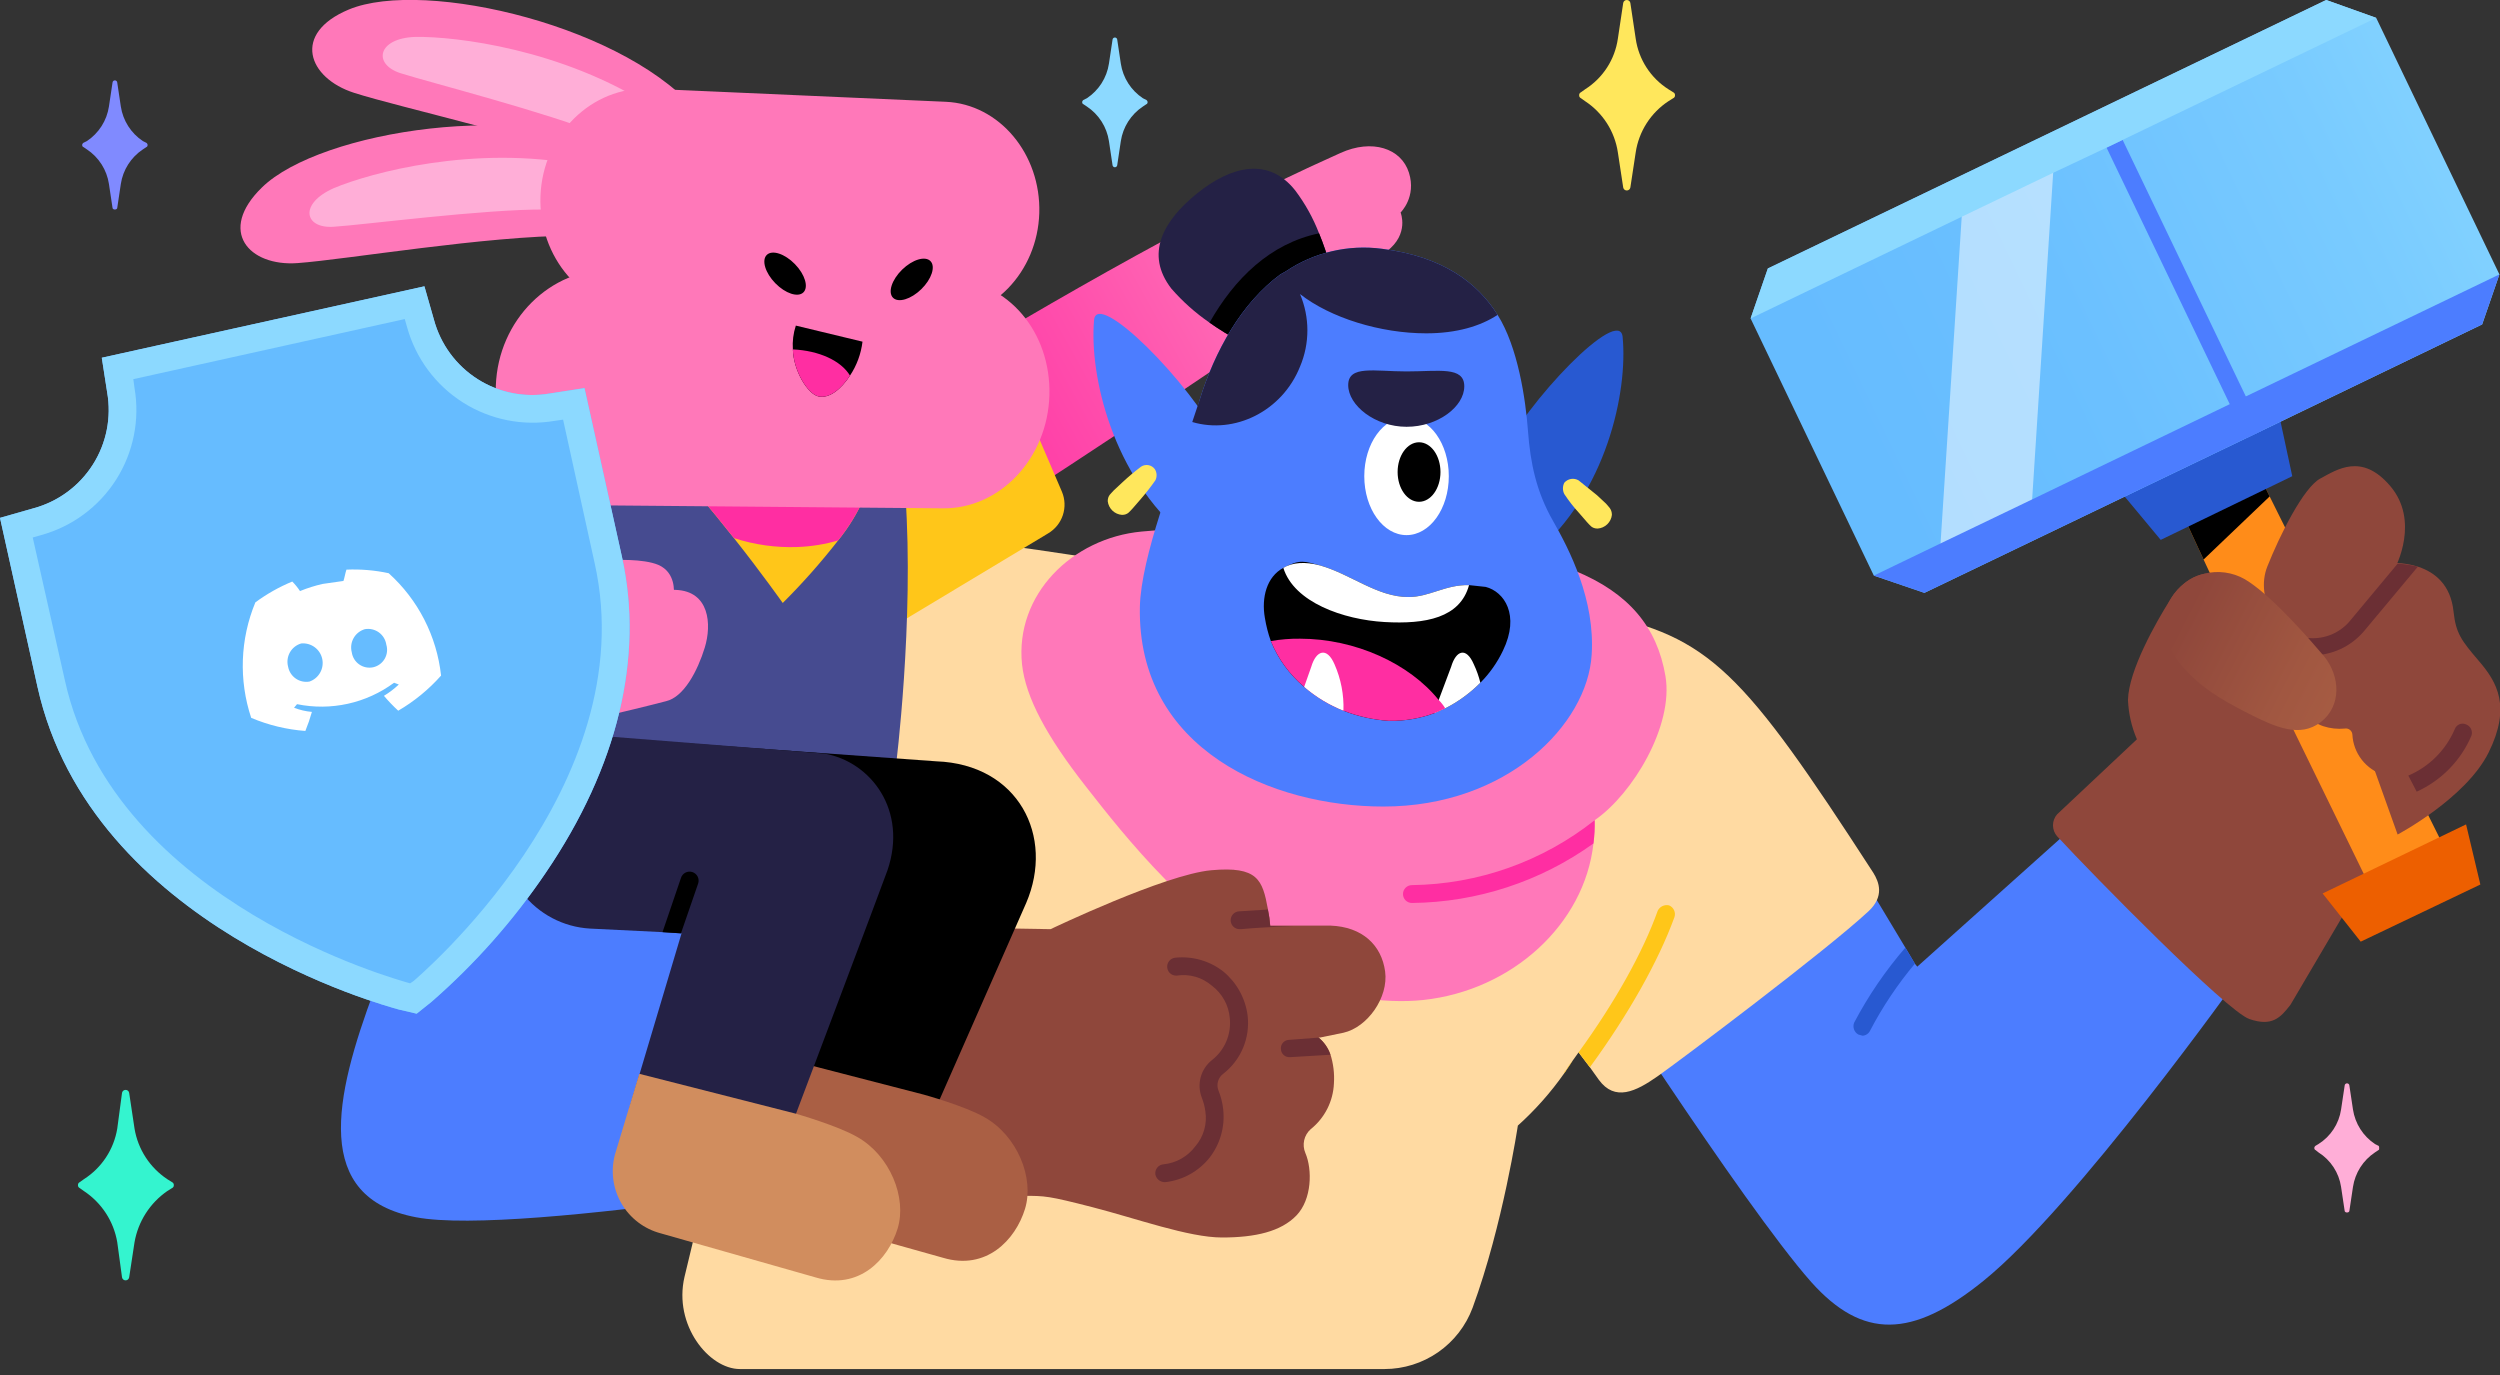 <svg width="320" height="176" viewBox="0 0 320 176" fill="none" xmlns="http://www.w3.org/2000/svg">
<rect x="0" y="0" width="320" height="176" fill="#333333" stroke="none"/>
<g clip-path="url(#clip0_12935_71350)">
<path d="M286.705 124.876C286.705 124.876 265.676 154.438 253.867 163.962C244.724 171.352 238.4 171.429 231.848 164.114C223.01 154.133 201.219 120.076 201.219 120.076C198.728 116.064 197.931 111.227 199.002 106.628C200.073 102.028 202.926 98.041 206.933 95.543C215.238 90.362 226.667 92.876 231.848 101.257L243.886 121.295L245.105 123.352L245.41 123.733L267.352 104.076L286.705 124.876Z" fill="#4C7DFF"/>
<path d="M245.105 123.352C242.898 125.983 240.983 128.844 239.39 131.886C239.306 132.081 239.168 132.248 238.993 132.37C238.818 132.491 238.613 132.561 238.4 132.571L237.867 132.419C237.607 132.274 237.41 132.039 237.312 131.758C237.213 131.477 237.221 131.171 237.333 130.895C239.145 127.456 241.343 124.235 243.886 121.295L245.105 123.352Z" fill="#2859D1"/>
<path d="M313.296 109.333L290.515 63.543L288.991 60.419L278.781 64.533L282.057 71.619L302.096 114.667L313.296 109.333Z" fill="#FF8C19"/>
<path d="M288.762 83.581L289.295 80.609C289.543 79.123 289.238 77.597 288.438 76.32C287.638 75.043 286.398 74.102 284.952 73.676C281.752 72.686 279.39 74.21 277.714 76.876C276.038 79.543 272.457 85.79 272.381 89.6C272.453 91.332 272.84 93.036 273.524 94.629L263.314 104.229C262.971 104.618 262.782 105.119 262.782 105.638C262.782 106.157 262.971 106.658 263.314 107.048C268.038 112.152 285.028 129.448 287.924 130.438C290.819 131.429 291.886 130.286 293.181 128.609L302.781 112.305L288.762 83.581Z" fill="#8F473B"/>
<path d="M305.676 72.076C305.676 72.076 295.542 70.552 293.714 69.943L306.895 106.819C306.895 106.819 315.657 102.171 318.552 96.305C321.447 90.438 319.619 87.314 317.333 84.648C315.047 81.981 314.361 81.067 314.057 78.324C313.371 71.314 305.676 72.076 305.676 72.076Z" fill="#8F473B"/>
<path d="M290.515 63.543L282.057 71.619L278.781 64.533L288.991 60.419L290.515 63.543Z" fill="black"/>
<path d="M317.485 113.219L302.171 120.533L297.295 114.362L315.657 105.524L317.485 113.219Z" fill="#ED5F00"/>
<path d="M293.409 60.953L276.571 69.105L269.79 60.953L291.2 50.667L293.409 60.953Z" fill="#2859D1"/>
<path d="M319.924 35.124L317.714 41.524L289.6 55.086L287.543 56.076L246.324 75.886L239.848 73.676L224.076 40.762L226.286 34.362L297.752 0L304.152 2.286L319.924 35.124Z" fill="url(#paint0_linear_12935_71350)"/>
<path d="M269.638 18.895L285.409 51.733L287.542 56.076L289.6 55.086L287.466 50.743L271.695 17.905L269.638 18.895Z" fill="#4C7DFF"/>
<path opacity="0.5" d="M259.962 66.286L248.305 70.857L251.2 26.209L262.857 21.333L259.962 66.286Z" fill="white"/>
<path d="M319.924 35.124L317.714 41.524L289.6 55.086L287.543 56.076L246.324 75.886L239.848 73.676L248.381 69.562L260.114 63.924L285.41 51.733L287.467 50.743L319.924 35.124Z" fill="#4C7DFF"/>
<path d="M304.152 2.286L271.695 17.905L269.638 18.895L262.857 22.095L251.124 27.733L224.076 40.762L226.286 34.362L297.752 0L304.152 2.286Z" fill="#8CD9FF"/>
<path d="M310.095 82.438L307.428 84.876L303.619 75.2C303.619 75.2 297.066 80.533 294.476 83.733C291.885 86.933 293.638 91.657 297.371 92.952C298.255 93.241 299.188 93.345 300.114 93.257C300.23 93.235 300.349 93.238 300.464 93.266C300.578 93.293 300.686 93.345 300.78 93.416C300.873 93.488 300.95 93.579 301.006 93.683C301.062 93.787 301.096 93.901 301.104 94.019C301.163 95.193 301.582 96.32 302.305 97.248C303.027 98.175 304.018 98.857 305.142 99.2C310.095 100.648 315.504 94.4 315.504 94.4L310.095 82.438Z" fill="#8F473B"/>
<path d="M306.21 73.371C306.896 72.305 309.638 66.59 305.981 62.248C302.324 57.905 299.124 60.114 296.991 61.257C294.857 62.4 291.81 68.495 290.21 72.533C288.61 76.571 291.657 81.905 295.924 82.057C301.867 82.286 305.524 74.438 306.21 73.371Z" fill="#8F473B"/>
<path d="M309.485 72.533L302.552 80.838C301.731 81.792 300.714 82.559 299.57 83.085C298.426 83.611 297.183 83.884 295.924 83.886H293.866C293.681 83.884 293.499 83.834 293.338 83.74C293.178 83.647 293.045 83.513 292.952 83.352L294.324 81.905L293.866 81.676H295.619C296.596 81.745 297.575 81.581 298.476 81.197C299.377 80.813 300.173 80.22 300.8 79.467L306.895 72.152C307.769 72.194 308.637 72.322 309.485 72.533Z" fill="#6B2F34"/>
<path d="M316.343 94.171C314.987 97.353 312.485 99.909 309.333 101.333L308.267 99.276C310.939 98.135 313.068 96.006 314.209 93.333C314.259 93.194 314.338 93.067 314.439 92.96C314.541 92.853 314.663 92.768 314.799 92.71C314.936 92.653 315.082 92.625 315.23 92.627C315.377 92.629 315.523 92.662 315.657 92.724C315.938 92.827 316.168 93.036 316.296 93.307C316.424 93.578 316.441 93.888 316.343 94.171Z" fill="#6B2F34"/>
<path d="M297.448 83.962C299.581 86.552 299.733 90.362 297.067 92.419C294.4 94.476 291.276 93.105 287.695 91.276C284.114 89.447 281.6 87.924 279.314 85.257C277.029 82.59 276.038 79.085 278.248 76.038C279.342 74.571 280.967 73.59 282.775 73.305C284.584 73.021 286.431 73.454 287.924 74.514C291.2 76.724 295.695 81.905 297.448 83.962Z" fill="url(#paint1_linear_12935_71350)"/>
<path d="M239.162 116.648C233.676 121.752 215.009 135.771 212.19 137.752C209.371 139.733 206.704 141.029 204.647 138.21L203.504 136.61L202.057 134.705L201.295 135.771L200.228 137.371C198.507 139.823 196.513 142.073 194.285 144.076C194.285 144.076 192.381 156.8 188.495 167.39C187.64 169.693 186.102 171.678 184.086 173.081C182.071 174.483 179.674 175.236 177.219 175.238H94.704C90.743 175.238 86.171 169.6 87.619 163.429C101.714 104.229 115.047 67.962 115.047 67.962C115.047 67.962 131.581 70.095 140.876 71.619L204.419 78.552C218.895 81.448 223.085 85.943 239.771 111.695C240.533 112.914 241.219 114.743 239.162 116.648Z" fill="#FFDAA2"/>
<path d="M200.457 136.991C200.692 136.555 200.973 136.147 201.296 135.771L200.229 137.371C200.222 137.292 200.241 137.213 200.282 137.144C200.323 137.076 200.384 137.022 200.457 136.991Z" fill="#FFC619"/>
<path d="M214.324 117.41C212.267 123.048 208.458 129.829 203.505 136.61L202.058 134.705C206.705 128.305 210.286 121.905 212.191 116.571C212.32 116.311 212.533 116.102 212.796 115.978C213.059 115.854 213.355 115.821 213.639 115.886C213.925 116.005 214.156 116.228 214.284 116.512C214.411 116.795 214.426 117.116 214.324 117.41Z" fill="#FFC619"/>
<path d="M204.114 104.99C204.139 105.983 204.088 106.977 203.961 107.962C202.819 118.324 193.523 126.781 182.171 128C177.219 128.533 170.057 127.543 165.257 125.028C152.685 118.248 143.923 106.971 138.971 100.648C134.019 94.324 131.276 89.295 130.819 85.028C129.904 76.114 137.219 68.876 146.133 68.038C168.304 65.981 194.742 70.248 201.6 73.067C208.457 75.886 212.114 80.228 213.18 86.552C214.247 92.876 208.99 101.638 204.114 104.99Z" fill="#FF78B9"/>
<path d="M204.114 104.99C204.14 105.983 204.089 106.977 203.962 107.962C197.185 112.833 189.07 115.494 180.724 115.581C180.421 115.581 180.13 115.461 179.916 115.246C179.701 115.032 179.581 114.741 179.581 114.438C179.581 114.135 179.701 113.844 179.916 113.63C180.13 113.416 180.421 113.295 180.724 113.295C189.224 113.187 197.449 110.267 204.114 104.99Z" fill="#FF2EA2"/>
<path d="M122.819 120.381C126.409 121.175 129.565 123.298 131.654 126.323C133.743 129.349 134.609 133.053 134.078 136.691C133.547 140.329 131.659 143.631 128.793 145.934C125.927 148.237 122.296 149.37 118.629 149.105C118.629 149.105 66.514 158.324 53.257 155.81C40 153.295 42.743 140.571 47.924 126.705C53.105 112.838 56.153 112.229 65.981 113.067L122.819 120.381Z" fill="#4C7DFF"/>
<path d="M171.962 132.19L168.991 132.8H168.762C169.458 133.356 169.986 134.095 170.286 134.933C170.67 136.138 170.825 137.405 170.743 138.667C170.697 139.8 170.407 140.911 169.895 141.923C169.382 142.935 168.658 143.825 167.772 144.533C167.351 144.905 167.059 145.399 166.936 145.946C166.813 146.493 166.865 147.065 167.086 147.581C168 149.714 167.924 153.524 165.943 155.581C163.962 157.638 160.686 158.4 156.419 158.4C152.153 158.4 145.448 155.962 139.81 154.514C134.172 153.067 133.791 153.067 130.972 153.067L111.086 152.61L120.686 118.705L134.476 118.933C134.476 118.933 149.105 111.924 155.048 111.39C160.991 110.857 161.6 112.61 162.286 116.343C162.436 117.046 162.537 117.759 162.591 118.476H170.286C174.4 118.629 176.838 120.99 177.295 124.343C177.753 127.695 175.01 131.505 171.962 132.19Z" fill="#8F473B"/>
<path d="M166.096 118.552H165.715C165.715 118.552 162.134 118.628 158.857 118.933H158.705C158.555 118.938 158.405 118.914 158.265 118.861C158.124 118.808 157.995 118.728 157.886 118.625C157.776 118.523 157.688 118.4 157.626 118.263C157.564 118.126 157.529 117.979 157.524 117.828C157.519 117.678 157.544 117.529 157.596 117.388C157.649 117.248 157.729 117.119 157.832 117.009C157.934 116.9 158.058 116.811 158.194 116.749C158.331 116.687 158.479 116.653 158.629 116.648L162.286 116.419C162.436 117.122 162.537 117.835 162.591 118.552H166.096Z" fill="#6B2F34"/>
<path d="M170.285 135.01L165.18 135.314H165.104C164.964 135.325 164.823 135.307 164.69 135.263C164.557 135.219 164.433 135.149 164.327 135.057C164.221 134.965 164.134 134.852 164.071 134.727C164.008 134.601 163.971 134.464 163.961 134.324C163.94 134.178 163.949 134.029 163.988 133.886C164.028 133.744 164.096 133.611 164.189 133.497C164.282 133.382 164.398 133.288 164.529 133.221C164.661 133.153 164.805 133.114 164.952 133.105L168.99 132.8H168.761C169.469 133.377 169.998 134.143 170.285 135.01Z" fill="#6B2F34"/>
<path d="M149.028 151.314C148.754 151.302 148.492 151.197 148.285 151.018C148.077 150.838 147.937 150.593 147.885 150.324C147.864 150.168 147.875 150.009 147.918 149.857C147.962 149.706 148.035 149.565 148.136 149.443C148.236 149.321 148.36 149.222 148.501 149.15C148.641 149.079 148.795 149.038 148.952 149.029C149.746 148.947 150.515 148.701 151.21 148.308C151.905 147.914 152.511 147.382 152.99 146.743C153.52 146.133 153.91 145.414 154.133 144.638C154.357 143.862 154.409 143.046 154.285 142.248C154.205 141.647 154.051 141.059 153.828 140.495C153.504 139.662 153.454 138.746 153.687 137.882C153.92 137.019 154.424 136.252 155.124 135.695C155.935 135.064 156.571 134.235 156.971 133.288C157.371 132.341 157.522 131.307 157.409 130.286C157.338 129.478 157.097 128.695 156.703 127.986C156.31 127.277 155.771 126.659 155.124 126.171C154.513 125.642 153.795 125.252 153.019 125.028C152.242 124.804 151.427 124.753 150.628 124.876C150.337 124.898 150.048 124.808 149.822 124.624C149.595 124.439 149.447 124.175 149.409 123.886C149.388 123.735 149.397 123.582 149.435 123.436C149.473 123.289 149.541 123.151 149.633 123.03C149.725 122.91 149.84 122.809 149.972 122.733C150.104 122.658 150.249 122.609 150.4 122.59C152.607 122.35 154.82 122.978 156.571 124.343C158.291 125.757 159.408 127.773 159.695 129.981C159.862 131.389 159.662 132.817 159.115 134.125C158.567 135.433 157.691 136.578 156.571 137.448C156.25 137.687 156.016 138.026 155.906 138.411C155.796 138.797 155.815 139.208 155.962 139.581C156.28 140.36 156.485 141.181 156.571 142.019C156.812 144.226 156.183 146.44 154.819 148.19C153.425 149.935 151.399 151.058 149.181 151.314H149.028Z" fill="#6B2F34"/>
<path d="M177.523 32.153C158.171 45.486 142.552 56.076 122.666 68.8C111.39 75.657 101.104 58.286 112.609 51.657C133.028 39.772 150.323 29.105 171.581 19.581C175.619 17.752 179.352 18.971 180.342 22.095C181.333 25.219 179.276 27.2 179.276 27.2C179.276 27.2 180.419 29.943 177.523 32.153Z" fill="url(#paint2_linear_12935_71350)"/>
<path d="M113.143 49.753L113.904 80.457L134.171 68.267C135.059 67.74 135.726 66.91 136.048 65.929C136.37 64.948 136.326 63.884 135.924 62.934L126.628 41.219L113.143 49.753Z" fill="#FFC619"/>
<path d="M78.781 62.019L115.886 63.314C117.029 79.543 114.667 98.133 114.667 98.133L67.81 96.914C68.343 90.667 74.591 66.743 78.781 62.019Z" fill="#464B90"/>
<path d="M82.209 96.228V115.124C82.209 115.495 82.351 115.852 82.606 116.121C82.861 116.391 83.21 116.552 83.581 116.571L107.2 118.248C107.422 118.26 107.639 118.323 107.833 118.432C108.027 118.542 108.194 118.695 108.319 118.879C108.444 119.063 108.526 119.274 108.556 119.495C108.586 119.716 108.566 119.941 108.495 120.152L102.4 138.057L119.238 143.086L131.352 115.581C135.009 107.048 130.361 97.829 119.847 97.448L83.809 94.857C83.611 94.824 83.408 94.834 83.214 94.888C83.02 94.942 82.841 95.037 82.688 95.168C82.535 95.299 82.413 95.462 82.331 95.645C82.248 95.828 82.206 96.028 82.209 96.228Z" fill="black"/>
<path d="M110.628 63.695C109.755 65.662 108.628 67.506 107.276 69.181C105.084 71.993 102.717 74.665 100.19 77.181C100.19 77.181 97.447 73.295 93.942 68.876C92.495 67.047 90.895 65.067 89.371 63.314L110.628 63.695Z" fill="#FFC619"/>
<path d="M110.628 63.695C109.755 65.662 108.628 67.506 107.276 69.181C105.589 69.669 103.849 69.951 102.095 70.019C99.331 70.121 96.571 69.734 93.942 68.876C92.495 67.047 90.895 65.067 89.371 63.314L110.628 63.695Z" fill="#FF2EA2"/>
<path d="M126.019 143.01C123.505 141.562 118.247 140.114 118.247 140.114L98.209 134.933L95.086 145.295C93.79 149.562 96.381 154.057 100.876 155.429L120.686 160.99C126.247 162.667 129.981 158.705 131.2 154.743C132.419 150.781 130.209 145.371 126.019 143.01Z" fill="#AA5F44"/>
<path d="M33.523 24C40.99 16.686 67.809 12.571 80.38 19.886L73.371 30.171C62.323 30.171 44.342 33.219 38.095 33.676C31.847 34.133 27.809 29.562 33.523 24Z" fill="#FF78B9"/>
<path d="M42.742 24.076C47.466 22.095 60.723 18.514 74.209 21.105L69.866 26.819C62.019 26.743 46.399 28.8 42.666 29.029C38.933 29.257 38.247 26.057 42.742 24.076Z" fill="#FFAED7"/>
<path d="M44.647 1.219C54.323 -2.819 80.761 3.429 89.675 14.857L79.314 21.79C69.104 17.676 51.275 13.79 45.333 11.886C39.39 9.981 37.333 4.267 44.647 1.219Z" fill="#FF78B9"/>
<path d="M53.18 4.724C58.285 4.648 71.923 6.248 83.504 13.714L77.333 17.371C70.094 14.4 54.856 10.514 51.276 9.371C47.694 8.229 48.304 4.876 53.18 4.724Z" fill="#FFAED7"/>
<path d="M121.066 13.029L83.123 11.352C75.733 11.048 69.485 17.219 69.181 25.067C68.876 32.914 74.59 39.619 81.981 39.771L120.076 40.686C127.009 40.838 132.8 34.819 133.028 27.276C133.257 19.733 127.923 13.333 121.066 13.029Z" fill="#FF78B9"/>
<path d="M121.676 35.733L78.247 34.514C70.476 34.362 63.771 40.914 63.466 49.371C63.161 57.829 69.18 64.61 77.028 64.686L120.685 65.067C127.999 65.143 134.095 58.667 134.323 50.59C134.552 42.514 128.99 35.962 121.676 35.733Z" fill="#FF78B9"/>
<path d="M102.833 37.426C103.526 36.75 103.039 35.128 101.746 33.803C100.453 32.478 98.843 31.951 98.151 32.627C97.458 33.303 97.945 34.925 99.238 36.251C100.531 37.576 102.141 38.102 102.833 37.426Z" fill="black"/>
<path d="M117.924 37.018C119.249 35.725 119.776 34.115 119.1 33.423C118.424 32.73 116.802 33.217 115.476 34.51C114.151 35.803 113.625 37.413 114.301 38.105C114.977 38.798 116.599 38.311 117.924 37.018Z" fill="black"/>
<path d="M110.4 43.733C110.214 45.286 109.666 46.774 108.8 48.076C107.657 49.829 106.133 51.048 104.762 50.743C103.39 50.438 101.562 47.467 101.486 44.724C101.415 43.693 101.544 42.658 101.867 41.676L110.4 43.733Z" fill="black"/>
<path d="M108.8 48.076C107.657 49.829 106.133 51.048 104.762 50.743C103.39 50.438 101.562 47.467 101.485 44.724C104.838 44.876 107.657 46.172 108.8 48.076Z" fill="#FF2EA2"/>
<path d="M113.6 111.39C113.066 112.914 101.257 144.228 101.257 144.228L80.533 141.943L87.238 119.467H87.162L84.8 119.314L75.504 118.857C73.819 118.759 72.174 118.3 70.681 117.512C69.187 116.725 67.88 115.626 66.848 114.29C65.815 112.954 65.081 111.412 64.695 109.769C64.309 108.125 64.279 106.418 64.609 104.762L66.971 93.409L105.523 96.457C111.542 97.524 116.19 103.771 113.6 111.39Z" fill="#242145"/>
<path d="M89.371 113.067L87.162 119.467L84.8 119.314L87.162 112.381C87.253 112.088 87.456 111.843 87.728 111.7C87.999 111.557 88.316 111.528 88.609 111.619C88.902 111.71 89.147 111.914 89.29 112.185C89.433 112.457 89.462 112.774 89.371 113.067Z" fill="black"/>
<path d="M84.266 72.305C82.285 71.467 78.476 71.695 78.476 71.695L78.247 76.038C80.228 75.886 86.247 75.886 86.247 75.886C86.247 75.886 86.552 73.295 84.266 72.305Z" fill="#FF78B9"/>
<path d="M86.476 75.505C81.143 75.352 75.733 74.895 70.248 75.2L68.343 93.79C74.057 92.419 79.695 91.2 85.257 89.752C87.543 89.219 89.295 85.867 90.209 82.895C91.124 79.924 90.819 75.657 86.476 75.505Z" fill="#FF78B9"/>
<path d="M70.4 50.362C67.191 50.931 63.885 50.277 61.134 48.528C58.384 46.779 56.389 44.062 55.543 40.914L54.324 36.648L13.029 45.791L13.714 50.21C14.283 53.419 13.629 56.725 11.88 59.475C10.131 62.226 7.414 64.221 4.267 65.067L0 66.286L4.8 87.924C11.657 118.705 49.448 128.762 51.048 129.219L53.333 129.752L55.238 128.229C60.808 123.372 65.725 117.815 69.867 111.695C79.086 98.133 82.438 84.114 79.619 71.314L74.819 49.676L70.4 50.362Z" fill="#66BCFF"/>
<path d="M79.619 71.314L74.819 49.676L70.4 50.362C67.191 50.931 63.885 50.277 61.134 48.528C58.384 46.779 56.389 44.062 55.543 40.914L54.324 36.648L13.029 45.791L13.714 50.21C14.283 53.419 13.629 56.725 11.88 59.475C10.131 62.226 7.414 64.221 4.267 65.067L0 66.286L4.8 87.924C11.657 118.705 49.448 128.762 51.048 129.219L53.333 129.752L55.238 128.229C60.808 123.372 65.725 117.815 69.867 111.695C79.086 98.133 82.438 84.114 79.619 71.314ZM52.952 125.562L52.495 125.867L51.962 125.714C51.581 125.562 14.629 115.733 8.305 87.086L4.19 68.8L5.257 68.495C9.23 67.401 12.655 64.87 14.866 61.392C17.076 57.914 17.915 53.738 17.219 49.676L17.067 48.533L51.809 40.838L52.114 41.905C53.224 45.884 55.771 49.31 59.261 51.52C62.752 53.729 66.938 54.566 71.01 53.867L72.076 53.714L76.114 72.076C82.514 100.724 53.257 125.257 52.952 125.562Z" fill="#8CD9FF"/>
<path d="M49.752 73.371C47.976 72.989 46.158 72.836 44.343 72.914C44.191 73.371 44.114 73.905 43.962 74.362L41.295 74.743C40.307 74.967 39.338 75.273 38.4 75.657C38.112 75.218 37.781 74.81 37.41 74.438C35.732 75.13 34.145 76.026 32.686 77.105C30.738 81.808 30.548 87.055 32.153 91.886C34.357 92.817 36.699 93.384 39.086 93.562C39.411 92.766 39.691 91.952 39.924 91.124C39.141 91.055 38.371 90.876 37.638 90.591L38.019 90.133C40.166 90.573 42.381 90.556 44.52 90.083C46.66 89.611 48.676 88.693 50.438 87.391L51.048 87.619C50.465 88.167 49.827 88.652 49.143 89.067C49.713 89.738 50.324 90.374 50.971 90.971C53.026 89.773 54.878 88.255 56.457 86.476C55.908 81.433 53.522 76.768 49.752 73.371ZM39.619 87.238C39.003 87.349 38.368 87.211 37.853 86.853C37.339 86.496 36.988 85.95 36.876 85.333C36.712 84.717 36.795 84.061 37.108 83.506C37.421 82.95 37.94 82.54 38.553 82.362C39.164 82.304 39.775 82.472 40.271 82.835C40.767 83.197 41.113 83.728 41.244 84.328C41.376 84.928 41.283 85.555 40.983 86.091C40.684 86.627 40.199 87.035 39.619 87.238ZM47.772 85.409C47.465 85.475 47.149 85.478 46.842 85.416C46.535 85.355 46.244 85.231 45.987 85.052C45.73 84.874 45.512 84.644 45.347 84.378C45.182 84.112 45.074 83.815 45.029 83.505C44.864 82.889 44.947 82.233 45.261 81.677C45.574 81.121 46.092 80.711 46.705 80.533C47.016 80.479 47.334 80.487 47.641 80.558C47.948 80.629 48.239 80.761 48.494 80.945C48.75 81.13 48.966 81.364 49.13 81.633C49.293 81.903 49.401 82.202 49.448 82.514C49.539 82.814 49.568 83.13 49.532 83.442C49.496 83.754 49.397 84.055 49.24 84.327C49.082 84.598 48.871 84.835 48.618 85.021C48.366 85.207 48.077 85.34 47.772 85.409Z" fill="white"/>
<path d="M109.714 145.524C107.2 144.076 101.867 142.552 101.867 142.552L81.829 137.448L78.705 147.809C78.429 148.855 78.362 149.945 78.508 151.016C78.653 152.088 79.009 153.12 79.553 154.054C80.098 154.988 80.822 155.805 81.683 156.46C82.544 157.114 83.525 157.592 84.571 157.867L104.381 163.505C109.943 165.181 113.676 161.219 114.895 157.257C116.114 153.295 113.905 147.886 109.714 145.524Z" fill="#D18D5E"/>
<path d="M169.372 45.181C166.324 47.619 159.696 44.724 154.819 41.295C153.017 40.059 151.379 38.6 149.943 36.952C146.515 32.533 148.877 28.267 153.219 24.762C157.562 21.257 162.362 20.038 165.791 24.381C167.056 26.06 168.081 27.906 168.838 29.867C171.124 35.429 172.496 42.743 169.372 45.181Z" fill="#242145"/>
<path d="M169.372 45.181C166.324 47.619 159.696 44.724 154.819 41.295C158.019 35.657 162.591 31.162 168.838 29.867C171.124 35.429 172.496 42.743 169.372 45.181Z" fill="black"/>
<path d="M191.619 59.124C195.505 51.124 207.314 39.086 207.695 43.124C208.381 50.133 205.638 63.086 196.419 70.857L191.619 59.124Z" fill="#2859D1"/>
<path d="M156.343 56.838C152.305 48.838 140.343 36.952 140.038 40.99C139.429 48.076 142.4 60.952 151.695 68.647L156.343 56.838Z" fill="#4C7DFF"/>
<path d="M147.885 61.486C147.293 62.331 146.657 63.144 145.981 63.924L144.99 65.067C144.609 65.448 144.381 65.905 143.619 65.905C143.157 65.872 142.722 65.679 142.388 65.359C142.054 65.039 141.842 64.612 141.79 64.152C141.79 63.39 142.247 63.162 142.552 62.781L143.695 61.714C144.447 61.013 145.235 60.352 146.057 59.733C146.332 59.551 146.668 59.481 146.993 59.537C147.319 59.594 147.611 59.773 147.809 60.038C147.948 60.251 148.028 60.497 148.041 60.752C148.055 61.006 148.001 61.259 147.885 61.486Z" fill="#FFE75C"/>
<path d="M203.733 83.81C203.2 92.724 192.914 103.238 177.066 103.238C162.895 103.238 145.524 96 145.905 77.638C146.057 71.314 150.324 60.343 152.609 54.019C153.016 52.952 153.32 52.038 153.524 51.276C155.505 44.876 158.933 38.781 163.886 35.124L164.571 34.743C168.192 32.298 172.584 31.268 176.914 31.848C184.686 32.838 189.105 36.191 191.695 40.305C194.286 44.419 195.276 51.048 195.581 55.162C195.886 59.276 196.647 62.933 198.781 66.667C200.914 70.4 204.19 76.8 203.733 83.81Z" fill="#4C7DFF"/>
<path d="M191.695 40.305C189.105 36.191 184.686 32.838 176.914 31.848C172.584 31.268 168.192 32.298 164.571 34.743L163.886 35.124C158.933 38.781 155.505 44.876 153.524 51.276C153.27 52.038 152.965 52.952 152.609 54.019C158.019 55.619 164.114 52.648 166.4 46.933C167.024 45.464 167.346 43.883 167.346 42.286C167.346 40.689 167.024 39.108 166.4 37.638C170.286 40.686 176.686 42.667 182.552 42.667C186.438 42.667 189.486 41.752 191.695 40.305Z" fill="#242145"/>
<path d="M200.229 63.238C200.797 64.101 201.434 64.916 202.133 65.676L203.124 66.819C203.505 67.2 203.733 67.657 204.495 67.657C204.957 67.625 205.392 67.431 205.726 67.111C206.06 66.791 206.272 66.364 206.324 65.905C206.324 65.143 205.867 64.838 205.562 64.457L204.419 63.391L202.057 61.486C201.765 61.315 201.422 61.251 201.088 61.307C200.754 61.363 200.45 61.534 200.229 61.791C200.115 62.015 200.056 62.263 200.056 62.514C200.056 62.766 200.115 63.014 200.229 63.238Z" fill="#FFE75C"/>
<path d="M146.286 12.572C145.534 12.072 144.895 11.421 144.409 10.66C143.924 9.899 143.603 9.045 143.467 8.152L143.01 5.105C143.01 5.024 142.978 4.946 142.921 4.889C142.863 4.832 142.786 4.8 142.705 4.8C142.624 4.8 142.547 4.832 142.49 4.889C142.432 4.946 142.4 5.024 142.4 5.105L141.943 8.152C141.807 9.045 141.486 9.899 141.001 10.66C140.515 11.421 139.876 12.072 139.124 12.572L138.667 12.8C138.62 12.835 138.581 12.882 138.555 12.934C138.528 12.987 138.515 13.046 138.515 13.105C138.515 13.181 138.591 13.333 138.667 13.333L139.124 13.638C139.876 14.138 140.515 14.789 141.001 15.55C141.486 16.311 141.807 17.165 141.943 18.057L142.4 21.105C142.4 21.186 142.432 21.263 142.49 21.32C142.547 21.378 142.624 21.41 142.705 21.41C142.786 21.41 142.863 21.378 142.921 21.32C142.978 21.263 143.01 21.186 143.01 21.105L143.467 18.057C143.603 17.165 143.924 16.311 144.409 15.55C144.895 14.789 145.534 14.138 146.286 13.638L146.743 13.333C146.819 13.333 146.896 13.181 146.896 13.105C146.896 13.046 146.882 12.987 146.855 12.934C146.829 12.882 146.791 12.835 146.743 12.8L146.286 12.572Z" fill="#8CD9FF"/>
<path d="M18.286 18.057C17.534 17.558 16.895 16.907 16.41 16.145C15.924 15.384 15.603 14.53 15.467 13.638L15.01 10.59C15.01 10.51 14.978 10.432 14.921 10.375C14.864 10.318 14.786 10.286 14.705 10.286C14.624 10.286 14.547 10.318 14.49 10.375C14.432 10.432 14.4 10.51 14.4 10.59L13.943 13.638C13.807 14.53 13.486 15.384 13.001 16.145C12.515 16.907 11.876 17.558 11.124 18.057L10.667 18.286C10.62 18.321 10.581 18.367 10.555 18.42C10.528 18.473 10.515 18.531 10.515 18.59C10.515 18.667 10.591 18.819 10.667 18.819L11.124 19.124C11.876 19.623 12.515 20.274 13.001 21.035C13.486 21.796 13.807 22.65 13.943 23.543L14.4 26.59C14.4 26.743 14.553 26.819 14.705 26.819C14.857 26.819 15.01 26.743 15.01 26.59L15.467 23.543C15.603 22.65 15.924 21.796 16.41 21.035C16.895 20.274 17.534 19.623 18.286 19.124L18.743 18.819C18.819 18.819 18.896 18.667 18.896 18.59C18.896 18.531 18.882 18.473 18.855 18.42C18.829 18.367 18.791 18.321 18.743 18.286L18.286 18.057Z" fill="#808AFF"/>
<path d="M213.562 11.429C212.437 10.716 211.48 9.768 210.757 8.65C210.033 7.532 209.561 6.27 209.371 4.952L208.686 0.381C208.667 0.273 208.611 0.176 208.527 0.106C208.444 0.036 208.337 -0.001 208.228 4.465e-05C208.119 -0.001 208.013 0.036 207.929 0.106C207.845 0.176 207.789 0.273 207.771 0.381L207.086 4.952C206.896 6.27 206.424 7.532 205.7 8.65C204.977 9.768 204.02 10.716 202.895 11.429L202.362 11.81C202.289 11.841 202.227 11.895 202.186 11.963C202.145 12.032 202.127 12.111 202.133 12.191C202.127 12.27 202.145 12.349 202.186 12.418C202.227 12.486 202.289 12.54 202.362 12.572L202.895 12.952C204.015 13.688 204.968 14.652 205.69 15.781C206.412 16.91 206.887 18.179 207.086 19.505L207.771 24C207.789 24.108 207.845 24.205 207.929 24.275C208.013 24.345 208.119 24.383 208.228 24.381C208.337 24.383 208.444 24.345 208.527 24.275C208.611 24.205 208.667 24.108 208.686 24L209.371 19.505C209.569 18.179 210.045 16.91 210.767 15.781C211.489 14.652 212.441 13.688 213.562 12.952L214.171 12.572C214.244 12.54 214.306 12.486 214.347 12.418C214.388 12.349 214.406 12.27 214.4 12.191C214.406 12.111 214.388 12.032 214.347 11.963C214.306 11.895 214.244 11.841 214.171 11.81L213.562 11.429Z" fill="#FFE75C"/>
<path d="M21.409 150.933C20.304 150.199 19.362 149.245 18.641 148.131C17.92 147.017 17.436 145.766 17.219 144.457L16.533 139.886C16.515 139.778 16.459 139.68 16.375 139.611C16.291 139.541 16.185 139.503 16.076 139.505C15.967 139.503 15.861 139.541 15.777 139.611C15.693 139.68 15.637 139.778 15.619 139.886L15.009 144.457C14.792 145.775 14.3 147.033 13.565 148.149C12.83 149.265 11.868 150.213 10.743 150.933L10.209 151.314C10.136 151.346 10.075 151.4 10.034 151.468C9.993 151.536 9.974 151.616 9.981 151.695C9.974 151.775 9.993 151.854 10.034 151.922C10.075 151.991 10.136 152.045 10.209 152.076L10.743 152.457C11.864 153.199 12.822 154.164 13.556 155.291C14.29 156.418 14.784 157.683 15.009 159.009L15.619 163.505C15.637 163.612 15.693 163.71 15.777 163.78C15.861 163.85 15.967 163.887 16.076 163.886C16.185 163.887 16.291 163.85 16.375 163.78C16.459 163.71 16.515 163.612 16.533 163.505L17.219 159.009C17.447 157.694 17.936 156.437 18.655 155.312C19.375 154.187 20.311 153.216 21.409 152.457L22.019 152.076C22.092 152.045 22.153 151.991 22.194 151.922C22.235 151.854 22.254 151.775 22.247 151.695C22.254 151.616 22.235 151.536 22.194 151.468C22.153 151.4 22.092 151.346 22.019 151.314L21.409 150.933Z" fill="#34F4CF"/>
<path d="M304 146.438C303.248 145.939 302.609 145.288 302.123 144.527C301.638 143.766 301.317 142.911 301.181 142.019L300.724 138.972C300.724 138.891 300.692 138.813 300.635 138.756C300.577 138.699 300.5 138.667 300.419 138.667C300.338 138.667 300.261 138.699 300.203 138.756C300.146 138.813 300.114 138.891 300.114 138.972L299.657 142.019C299.522 142.921 299.193 143.783 298.693 144.545C298.193 145.308 297.535 145.954 296.762 146.438L296.381 146.667C296.334 146.702 296.295 146.748 296.269 146.801C296.242 146.854 296.229 146.912 296.229 146.972C296.229 147.048 296.305 147.2 296.381 147.2L296.762 147.505C297.535 147.989 298.193 148.635 298.693 149.398C299.193 150.16 299.522 151.022 299.657 151.924L300.114 154.972C300.114 155.124 300.267 155.2 300.419 155.2C300.571 155.2 300.724 155.124 300.724 154.972L301.181 151.924C301.317 151.032 301.638 150.177 302.123 149.416C302.609 148.655 303.248 148.004 304 147.505L304.457 147.2C304.533 147.2 304.533 147.048 304.533 146.972C304.533 146.819 304.533 146.743 304.457 146.667L304 146.438Z" fill="#FFAED7"/>
<path d="M180.037 68.495C183.025 68.495 185.447 65.118 185.447 60.953C185.447 56.787 183.025 53.41 180.037 53.41C177.05 53.41 174.628 56.787 174.628 60.953C174.628 65.118 177.05 68.495 180.037 68.495Z" fill="white"/>
<path d="M181.637 64.229C183.152 64.229 184.38 62.523 184.38 60.419C184.38 58.315 183.152 56.61 181.637 56.61C180.123 56.61 178.895 58.315 178.895 60.419C178.895 62.523 180.123 64.229 181.637 64.229Z" fill="black"/>
<path d="M192.381 83.276C191.655 84.802 190.676 86.193 189.485 87.391C188.172 88.716 186.654 89.822 184.99 90.667L183.619 91.276C181.743 91.974 179.753 92.31 177.752 92.267C175.767 92.136 173.813 91.7 171.961 90.972C170.128 90.242 168.428 89.212 166.933 87.924C165.057 86.342 163.593 84.329 162.666 82.057C162.323 81.092 162.068 80.097 161.904 79.086C161.447 76.495 162.133 73.829 164.266 72.686C166.4 71.543 167.009 71.848 168.99 72.381C172.952 73.524 176.304 76.419 180.266 76.419C183.009 76.419 184.99 74.819 188.038 74.895L190.171 75.124C192.533 75.733 194.59 78.705 192.381 83.276Z" fill="black"/>
<path d="M189.485 87.391C188.172 88.716 186.654 89.822 184.99 90.667L183.619 91.276C183.607 91.169 183.634 91.061 183.695 90.971L184.152 89.6L185.752 85.333C186.362 83.276 187.657 82.743 188.647 85.029C189.006 85.786 189.286 86.577 189.485 87.391Z" fill="white"/>
<path d="M184.99 90.667L183.618 91.276C181.743 91.974 179.752 92.31 177.752 92.267C175.766 92.136 173.813 91.7 171.961 90.972C170.127 90.242 168.428 89.212 166.933 87.924C165.057 86.342 163.593 84.329 162.666 82.057C163.898 81.839 165.148 81.737 166.399 81.752C173.485 81.752 180.418 84.953 184.152 89.6C184.472 89.922 184.753 90.28 184.99 90.667Z" fill="#FF2EA2"/>
<path d="M171.961 90.971C170.127 90.242 168.428 89.212 166.933 87.924L167.847 85.333C168.456 83.276 169.828 82.743 170.818 85.029C171.642 86.898 172.033 88.93 171.961 90.971Z" fill="white"/>
<path d="M188.038 74.895C186.895 79.086 182.476 79.924 177.219 79.619C171.962 79.314 165.638 77.105 164.267 72.686C165.409 72 167.009 71.848 168.99 72.381C172.952 73.524 176.305 76.419 180.267 76.419C183.009 76.419 184.99 74.819 188.038 74.895Z" fill="white"/>
<path d="M187.428 49.448C187.428 52.038 184.076 54.629 180.038 54.629C176 54.629 172.571 51.886 172.571 49.295C172.571 46.705 175.924 47.543 180.038 47.543C184.152 47.543 187.428 46.857 187.428 49.448Z" fill="#242145"/>
</g>
<defs>
<linearGradient id="paint0_linear_12935_71350" x1="330.027" y1="10.126" x2="236.617" y2="54.926" gradientUnits="userSpaceOnUse">
<stop stop-color="#8CD9FF"/>
<stop offset="0.32" stop-color="#79CBFF"/>
<stop offset="0.69" stop-color="#6BC0FF"/>
<stop offset="1" stop-color="#66BCFF"/>
</linearGradient>
<linearGradient id="paint1_linear_12935_71350" x1="307.505" y1="92.967" x2="260.351" y2="68.731" gradientUnits="userSpaceOnUse">
<stop offset="0.06" stop-color="#AA5F44"/>
<stop offset="0.29" stop-color="#A15741"/>
<stop offset="0.59" stop-color="#8F473B"/>
</linearGradient>
<linearGradient id="paint2_linear_12935_71350" x1="117.216" y1="60.276" x2="180.815" y2="24.962" gradientUnits="userSpaceOnUse">
<stop stop-color="#FF2EA2"/>
<stop offset="0.36" stop-color="#FF4EAC"/>
<stop offset="0.77" stop-color="#FF78B9"/>
</linearGradient>
<clipPath id="clip0_12935_71350">
<rect width="320" height="175.238" fill="white"/>
</clipPath>
</defs>
</svg>
